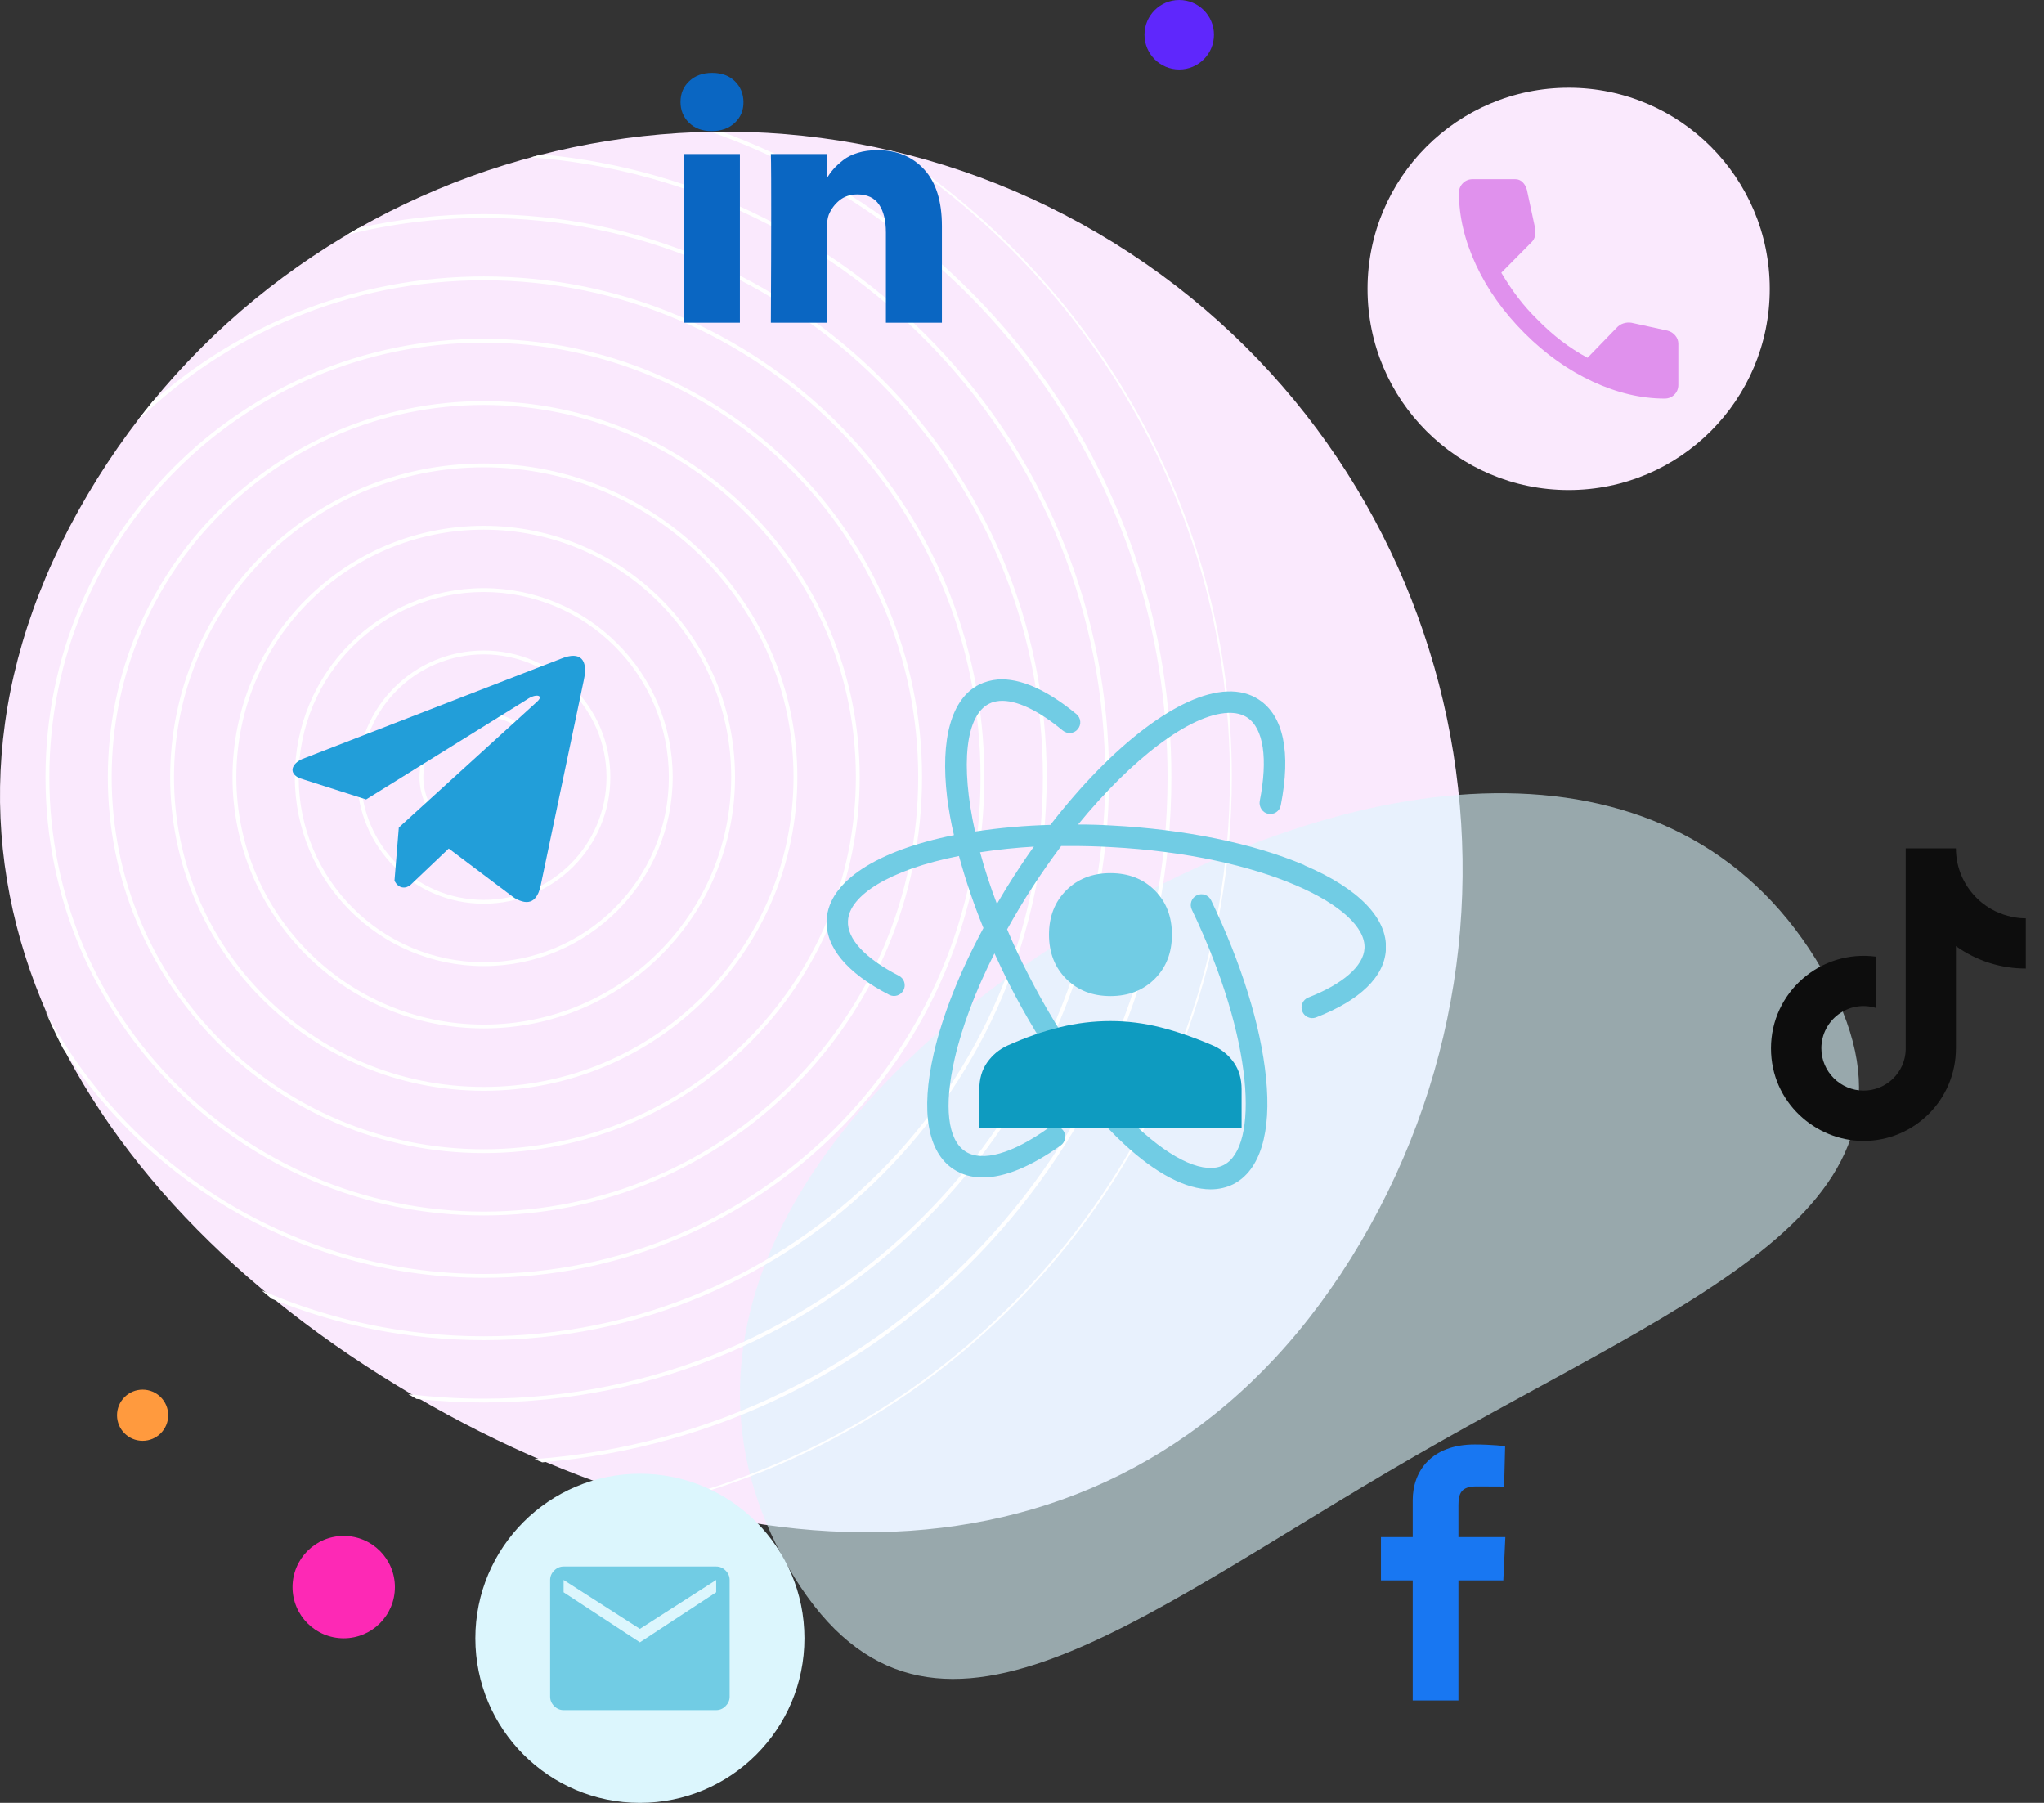 <svg width="559" height="493" viewBox="0 0 559 493" fill="none" xmlns="http://www.w3.org/2000/svg">
<rect x="0" y="0" width="559" height="493" fill="#333333" stroke="none"/>
<g clip-path="url(#clip0_465_3023)">
<path d="M386.352 465V432.154H377.667V420.328H386.352V410.227C386.352 402.289 391.482 395 403.304 395C408.09 395 411.629 395.459 411.629 395.459L411.351 406.502C411.351 406.502 407.741 406.467 403.802 406.467C399.539 406.467 398.856 408.432 398.856 411.693V420.328H411.689L411.131 432.154H398.856V465H386.352Z" fill="#1877F2"/>
</g>
<path d="M372.106 339.702C315.569 435.652 209.281 438.002 113.115 381.593C16.948 325.184 -32.681 231.377 23.855 135.427C80.392 39.477 204.182 7.422 300.349 63.831C396.515 120.24 428.642 243.752 372.106 339.702Z" fill="#FAE9FD"/>
<path d="M498.298 265.164C535.248 329.164 464.753 353.253 386.667 398.337C308.58 443.42 252.471 492.426 215.52 428.426C178.57 364.426 223.302 295.714 301.389 250.631C379.475 205.548 461.348 201.165 498.298 265.164Z" fill="#DCF6FD" fill-opacity="0.6"/>
<path d="M539.622 244.533C536.585 241.065 534.911 236.611 534.911 232H521.178V287.111C521.074 290.094 519.816 292.92 517.668 294.993C515.52 297.066 512.652 298.224 509.667 298.222C503.356 298.222 498.111 293.067 498.111 286.667C498.111 279.022 505.489 273.289 513.089 275.644V261.6C497.756 259.556 484.333 271.467 484.333 286.667C484.333 301.467 496.6 312 509.622 312C523.578 312 534.911 300.667 534.911 286.667V258.711C540.48 262.71 547.166 264.856 554.022 264.844V251.111C554.022 251.111 545.667 251.511 539.622 244.533Z" fill="#0D0D0D"/>
<path fill-rule="evenodd" clip-rule="evenodd" d="M197.345 36.004C269.15 62.475 320.355 131.511 320.355 212.507C320.355 310.985 244.66 391.784 148.278 399.892C147.59 399.599 146.903 399.302 146.216 399.002C242.998 391.883 319.306 311.107 319.306 212.507C319.306 130.971 267.124 61.623 194.334 36.036C195.337 36.018 196.341 36.007 197.345 36.004ZM113.897 382.535C119.943 383.182 126.083 383.513 132.301 383.513C226.745 383.513 303.307 306.951 303.307 212.507C303.307 123.413 235.174 50.233 148.17 42.227C147.151 42.485 146.134 42.752 145.119 43.026C232.996 49.579 302.258 122.954 302.258 212.507C302.258 306.372 226.165 382.464 132.301 382.464C125.318 382.464 118.435 382.043 111.673 381.225C112.112 381.486 112.552 381.746 112.993 382.005C113.295 382.182 113.596 382.359 113.897 382.535ZM74.294 355.164C92.197 362.451 111.78 366.465 132.301 366.465C217.33 366.465 286.259 297.536 286.259 212.507C286.259 127.478 217.33 58.548 132.301 58.548C120.516 58.548 109.041 59.872 98.016 62.38C96.952 62.983 95.894 63.596 94.841 64.22C106.827 61.201 119.377 59.598 132.301 59.598C216.75 59.598 285.21 128.057 285.21 212.507C285.21 296.956 216.75 365.416 132.301 365.416C110.7 365.416 90.146 360.937 71.516 352.858C72.435 353.63 73.361 354.399 74.294 355.164ZM17.207 286.685C41.584 324.431 84.025 349.417 132.301 349.417C207.914 349.417 269.211 288.12 269.211 212.507C269.211 136.893 207.914 75.597 132.301 75.597C97.584 75.597 65.886 88.518 41.752 109.814C40.316 111.569 38.905 113.354 37.521 115.168C61.998 91.33 95.435 76.646 132.301 76.646C207.335 76.646 268.162 137.473 268.162 212.507C268.162 287.541 207.335 348.368 132.301 348.368C80.368 348.368 35.24 319.229 12.376 276.409C13.861 279.869 15.473 283.295 17.207 286.685ZM243.129 41.145C243.629 41.261 244.129 41.378 244.628 41.498C300.198 78.073 336.879 141.006 336.879 212.507C336.879 308.846 270.287 389.631 180.623 411.345C180.279 411.249 179.934 411.151 179.59 411.053C269.483 389.722 336.354 308.924 336.354 212.507C336.354 140.672 299.234 77.506 243.129 41.145ZM251.113 212.507C251.113 278.125 197.919 331.32 132.301 331.32C66.682 331.32 13.488 278.125 13.488 212.507C13.488 146.888 66.682 93.694 132.301 93.694C197.919 93.694 251.113 146.888 251.113 212.507ZM132.301 332.369C198.499 332.369 252.163 278.705 252.163 212.507C252.163 146.309 198.499 92.645 132.301 92.645C66.103 92.645 12.439 146.309 12.439 212.507C12.439 278.705 66.103 332.369 132.301 332.369ZM234.065 212.507C234.065 268.71 188.504 314.271 132.301 314.271C76.098 314.271 30.536 268.71 30.536 212.507C30.536 156.304 76.098 110.742 132.301 110.742C188.504 110.742 234.065 156.304 234.065 212.507ZM132.301 315.321C189.083 315.321 235.114 269.289 235.114 212.507C235.114 155.724 189.083 109.693 132.301 109.693C75.518 109.693 29.487 155.724 29.487 212.507C29.487 269.289 75.518 315.321 132.301 315.321ZM217.017 212.507C217.017 259.294 179.088 297.223 132.301 297.223C85.513 297.223 47.584 259.294 47.584 212.507C47.584 165.719 85.513 127.791 132.301 127.791C179.088 127.791 217.017 165.719 217.017 212.507ZM132.301 298.272C179.668 298.272 218.066 259.874 218.066 212.507C218.066 165.14 179.668 126.741 132.301 126.741C84.934 126.741 46.535 165.14 46.535 212.507C46.535 259.874 84.934 298.272 132.301 298.272ZM199.969 212.507C199.969 249.879 169.673 280.175 132.301 280.175C94.929 280.175 64.632 249.879 64.632 212.507C64.632 175.135 94.929 144.839 132.301 144.839C169.673 144.839 199.969 175.135 199.969 212.507ZM132.301 281.224C170.252 281.224 201.018 250.458 201.018 212.507C201.018 174.555 170.252 143.789 132.301 143.789C94.349 143.789 63.583 174.555 63.583 212.507C63.583 250.458 94.349 281.224 132.301 281.224ZM182.921 212.507C182.921 240.463 160.257 263.127 132.301 263.127C104.344 263.127 81.681 240.463 81.681 212.507C81.681 184.55 104.344 161.887 132.301 161.887C160.257 161.887 182.921 184.55 182.921 212.507ZM132.301 264.176C160.837 264.176 183.97 241.043 183.97 212.507C183.97 183.971 160.837 160.838 132.301 160.838C103.764 160.838 80.631 183.971 80.631 212.507C80.631 241.043 103.764 264.176 132.301 264.176ZM165.872 212.507C165.872 231.048 150.842 246.079 132.301 246.079C113.759 246.079 98.729 231.048 98.729 212.507C98.729 193.966 113.759 178.935 132.301 178.935C150.842 178.935 165.872 193.966 165.872 212.507ZM132.301 247.128C151.421 247.128 166.922 231.628 166.922 212.507C166.922 193.386 151.421 177.886 132.301 177.886C113.18 177.886 97.68 193.386 97.68 212.507C97.68 231.628 113.18 247.128 132.301 247.128ZM148.824 212.507C148.824 221.633 141.426 229.03 132.301 229.03C123.175 229.03 115.777 221.633 115.777 212.507C115.777 203.381 123.175 195.983 132.301 195.983C141.426 195.983 148.824 203.381 148.824 212.507ZM132.301 230.08C142.006 230.08 149.873 222.212 149.873 212.507C149.873 202.802 142.006 194.934 132.301 194.934C122.595 194.934 114.728 202.802 114.728 212.507C114.728 222.212 122.595 230.08 132.301 230.08Z" fill="white"/>
<circle cx="94" cy="434" r="14" fill="#FD29B5"/>
<g clip-path="url(#clip1_465_3023)">
<path d="M202.35 42.132V88.255H186.991V42.132H202.35ZM203.327 27.889C203.358 30.154 202.575 32.047 200.977 33.568C199.379 35.088 197.277 35.848 194.67 35.848H194.577C192.033 35.848 189.985 35.088 188.434 33.568C186.882 32.047 186.106 30.154 186.106 27.889C186.106 25.593 186.905 23.693 188.503 22.188C190.101 20.683 192.188 19.931 194.763 19.931C197.339 19.931 199.402 20.683 200.953 22.188C202.505 23.693 203.296 25.593 203.327 27.889ZM257.596 61.819V88.255H242.283V63.588C242.283 60.33 241.655 57.778 240.398 55.931C239.142 54.085 237.179 53.162 234.511 53.162C232.556 53.162 230.919 53.697 229.6 54.768C228.282 55.838 227.297 57.165 226.645 58.747C226.304 59.678 226.133 60.935 226.133 62.517V88.255H210.82C210.883 75.875 210.914 65.837 210.914 58.142C210.914 50.447 210.898 45.855 210.867 44.365L210.82 42.132H226.133V48.834H226.04C226.66 47.841 227.297 46.972 227.948 46.227C228.6 45.483 229.476 44.676 230.578 43.807C231.679 42.938 233.029 42.263 234.627 41.782C236.225 41.301 238.001 41.061 239.956 41.061C245.262 41.061 249.528 42.822 252.755 46.344C255.982 49.865 257.596 55.024 257.596 61.819Z" fill="#0A66C2"/>
</g>
<circle cx="39" cy="387" r="7" fill="#FF9A3E"/>
<circle cx="322.5" cy="9.5" r="9.5" fill="#5F27FC"/>
<g clip-path="url(#clip2_465_3023)">
<path d="M153.506 180.098L82.629 207.571C79.777 208.85 78.812 211.412 81.94 212.803L100.123 218.611L144.086 191.3C146.487 189.585 148.944 190.043 146.83 191.929L109.071 226.293L107.885 240.837C108.983 243.082 110.995 243.093 112.278 241.976L122.725 232.041L140.616 245.507C144.771 247.98 147.033 246.384 147.927 241.852L159.662 185.997C160.88 180.418 158.802 177.96 153.506 180.098Z" fill="#229ED9"/>
</g>
<circle cx="175" cy="448" r="45" fill="#DCF6FD"/>
<path d="M154.136 467.636C153.155 467.636 152.295 467.268 151.559 466.532C150.823 465.796 150.455 464.936 150.455 463.955V432.046C150.455 431.064 150.823 430.205 151.559 429.468C152.295 428.732 153.155 428.364 154.136 428.364H195.864C196.845 428.364 197.705 428.732 198.441 429.468C199.177 430.205 199.545 431.064 199.545 432.046V463.955C199.545 464.936 199.177 465.796 198.441 466.532C197.705 467.268 196.845 467.636 195.864 467.636H154.136ZM175 449.105L195.864 435.421V432.046L175 445.423L154.136 432.046V435.421L175 449.105Z" fill="#71CCE4"/>
<circle cx="429" cy="79" r="55" fill="#FAE9FD"/>
<path d="M455.25 109C448.806 109 442.236 107.444 435.542 104.333C428.847 101.222 422.639 96.806 416.917 91.083C411.194 85.361 406.778 79.153 403.667 72.458C400.556 65.764 399 59.194 399 52.75C399 51.694 399.361 50.806 400.083 50.083C400.806 49.361 401.694 49 402.75 49H414.417C415.194 49 415.861 49.278 416.417 49.833C416.972 50.389 417.361 51.083 417.583 51.917L419.833 62.417C419.944 63.194 419.931 63.903 419.792 64.542C419.653 65.181 419.361 65.722 418.917 66.167L410.583 74.583C412.028 77.028 413.556 79.306 415.167 81.417C416.778 83.528 418.556 85.528 420.5 87.417C422.556 89.528 424.722 91.458 427 93.208C429.278 94.958 431.667 96.5 434.167 97.833L442.083 89.667C442.639 89.056 443.278 88.639 444 88.417C444.722 88.194 445.444 88.139 446.167 88.25L456.083 90.417C456.917 90.639 457.611 91.083 458.167 91.75C458.722 92.417 459 93.167 459 94V105.25C459 106.306 458.639 107.194 457.917 107.917C457.194 108.639 456.306 109 455.25 109Z" fill="#E091ED"/>
<g clip-path="url(#clip3_465_3023)">
<path d="M356.662 236.547C342.739 230.623 324.039 226.788 304.068 225.741C300.992 225.558 297.912 225.467 294.831 225.469C309.595 207.439 325.435 195.333 335.868 194.941C337.921 194.87 339.649 195.285 341.051 196.184C345.56 199.124 346.803 207.467 344.513 219.072C344.264 220.664 345.282 222.232 346.803 222.533C347.181 222.613 347.571 222.616 347.95 222.544C348.329 222.471 348.69 222.324 349.012 222.111C349.334 221.898 349.611 221.623 349.826 221.303C350.041 220.982 350.19 220.622 350.264 220.243C353.128 205.703 351.01 195.71 344.264 191.307C341.849 189.715 338.909 188.959 335.643 189.088C322.595 189.586 304.168 203.757 287.257 225.574C280.362 225.755 273.485 226.361 266.664 227.391C262.552 208.911 264.173 195.663 270.451 192.473C271.316 192 272.268 191.78 273.363 191.675C277.819 191.331 283.944 194.195 290.647 199.77C291.89 200.788 293.731 200.664 294.754 199.392C295.002 199.099 295.189 198.76 295.305 198.394C295.421 198.029 295.463 197.643 295.428 197.261C295.394 196.879 295.284 196.508 295.105 196.169C294.926 195.829 294.682 195.529 294.386 195.285C286.339 188.634 278.947 185.373 272.89 185.818C271.109 185.96 269.371 186.434 267.764 187.214C260.167 191.096 257.131 202.055 259.024 218.067C259.469 221.376 260.042 224.838 260.893 228.376C239.971 232.559 226.655 240.955 226.081 251.484C225.679 258.957 231.584 266.052 243.16 272.029C243.501 272.205 243.875 272.313 244.258 272.345C244.641 272.377 245.027 272.333 245.393 272.215C245.759 272.097 246.099 271.908 246.392 271.659C246.684 271.409 246.925 271.104 247.099 270.762C247.278 270.42 247.386 270.046 247.419 269.662C247.451 269.278 247.406 268.891 247.288 268.524C247.169 268.157 246.978 267.818 246.727 267.525C246.475 267.233 246.168 266.994 245.823 266.822C236.585 262.065 231.608 256.71 231.905 251.809C232.23 244.909 243.208 237.833 262.261 234.08C264.093 240.773 266.328 247.35 268.955 253.774C262.457 265.803 257.747 277.661 255.338 288.194C251.747 303.91 253.669 315.117 260.812 319.746C263.102 321.237 265.765 321.988 268.754 321.988C274.706 321.988 281.926 319.047 290.097 313.224C290.41 313.001 290.675 312.719 290.878 312.393C291.082 312.068 291.219 311.705 291.282 311.327C291.345 310.948 291.333 310.561 291.247 310.187C291.161 309.813 291.001 309.46 290.779 309.148C290.556 308.835 290.273 308.57 289.948 308.367C289.622 308.164 289.26 308.026 288.882 307.963C288.503 307.9 288.116 307.912 287.742 307.998C287.368 308.084 287.015 308.244 286.703 308.467C276.868 315.509 268.577 317.852 263.996 314.859C259.163 311.699 258.092 302.485 261.085 289.514C263.098 280.673 266.86 270.833 271.967 260.697C273.242 263.486 274.579 266.277 275.978 269.069C285.067 286.898 296.198 302.385 307.281 312.727C316.122 320.946 324.341 325.23 331.087 325.23C333.329 325.23 335.423 324.751 337.317 323.81C344.608 320.075 347.778 309.714 346.229 294.649C344.814 280.53 339.483 263.341 331.216 246.186C330.878 245.494 330.282 244.962 329.556 244.705C328.829 244.448 328.031 244.487 327.334 244.814C326.984 244.979 326.671 245.211 326.412 245.497C326.153 245.784 325.953 246.118 325.823 246.482C325.693 246.846 325.637 247.232 325.656 247.617C325.676 248.003 325.772 248.381 325.937 248.73C343.069 284.436 344.293 313.673 334.678 318.579C324.517 323.781 300.085 303.561 281.185 266.43C279.107 262.406 277.188 258.302 275.433 254.128C277.599 250.269 279.889 246.358 282.433 242.476C284.909 238.683 287.506 234.97 290.222 231.345H292.741C296.179 231.345 299.913 231.421 303.796 231.646C345.407 233.841 373.75 247.979 373.176 259.287C372.928 264.163 367.271 269.098 357.709 272.808C357.015 273.109 356.466 273.668 356.175 274.365C355.884 275.063 355.874 275.847 356.148 276.551C356.422 277.256 356.958 277.828 357.644 278.146C358.33 278.464 359.112 278.504 359.827 278.259C371.976 273.554 378.651 267.075 379.028 259.588C379.473 251.115 371.584 242.949 356.714 236.623V236.571L356.662 236.547ZM277.499 239.239C275.814 241.845 274.194 244.493 272.641 247.18C270.871 242.554 269.334 237.842 268.037 233.061C272.914 232.317 277.823 231.802 282.748 231.517C280.931 234.039 279.188 236.614 277.523 239.239V239.167L277.499 239.239Z" fill="#71CCE4"/>
</g>
<path fill-rule="evenodd" clip-rule="evenodd" d="M291.593 267.677C294.73 270.815 298.765 272.384 303.695 272.384C308.626 272.384 312.66 270.815 315.798 267.677C318.936 264.54 320.504 260.505 320.504 255.575C320.504 250.644 318.936 246.61 315.798 243.472C312.66 240.334 308.626 238.766 303.695 238.766C298.765 238.766 294.73 240.334 291.593 243.472C288.455 246.61 286.886 250.644 286.886 255.575C286.886 260.505 288.455 264.54 291.593 267.677Z" fill="#71CCE4"/>
<path d="M267.836 308.355V297.822C267.836 294.983 268.546 292.555 269.965 290.538C271.385 288.521 273.215 286.989 275.456 285.943C280.461 283.702 285.261 282.021 289.856 280.9C294.45 279.78 299.063 279.219 303.695 279.219C308.327 279.219 312.922 279.798 317.479 280.956C322.036 282.114 326.817 283.777 331.823 285.943C334.138 286.989 336.006 288.521 337.426 290.538C338.845 292.555 339.555 294.983 339.555 297.822V308.355H267.836Z" fill="#0E9BC0"/>
<defs>
<clipPath id="clip0_465_3023">
<rect width="34.023" height="70" fill="white" transform="translate(377.667 395)"/>
</clipPath>
<clipPath id="clip1_465_3023">
<rect width="71.489" height="70" fill="white" transform="translate(186.106 19)"/>
</clipPath>
<clipPath id="clip2_465_3023">
<rect width="80" height="80" fill="white" transform="translate(80 173)"/>
</clipPath>
<clipPath id="clip3_465_3023">
<rect width="153" height="153" fill="white" transform="translate(226 179)"/>
</clipPath>
</defs>
</svg>
